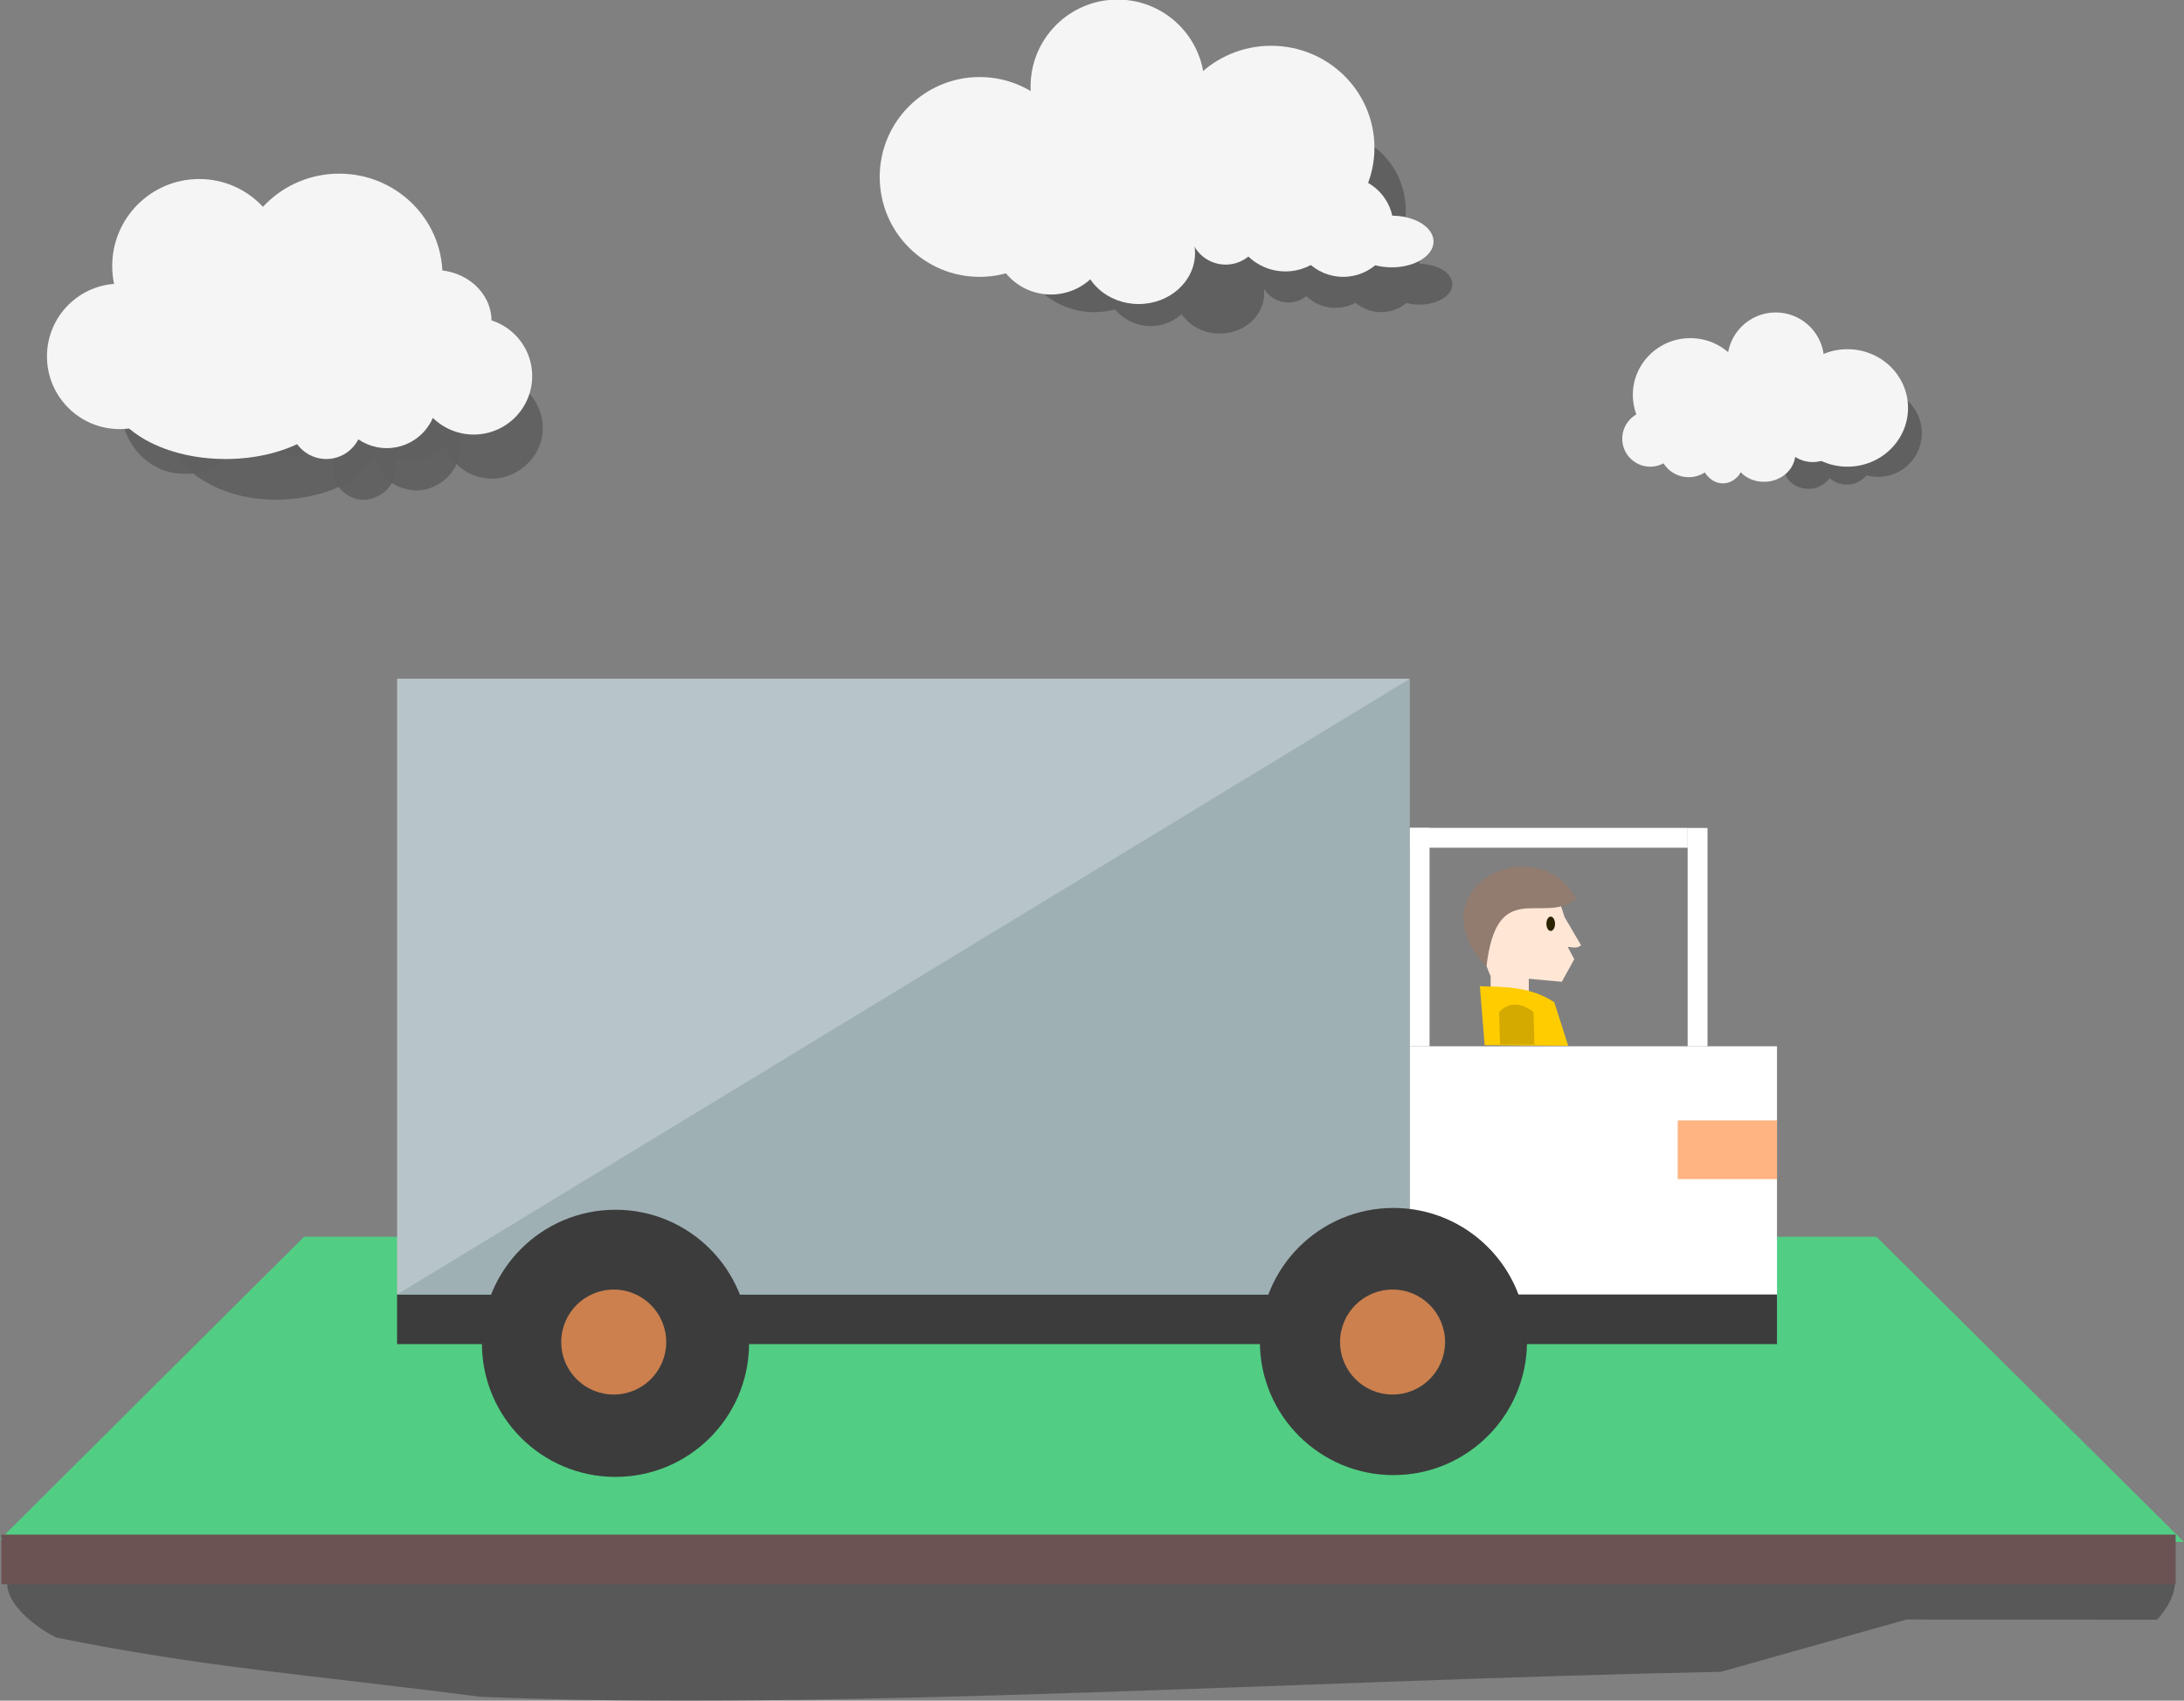 <?xml version="1.0" encoding="UTF-8" standalone="no"?>
<!-- Created with Inkscape (http://www.inkscape.org/) -->

<svg
   xmlns:osb="http://www.openswatchbook.org/uri/2009/osb"
   xmlns:dc="http://purl.org/dc/elements/1.1/"
   xmlns:cc="http://creativecommons.org/ns#"
   xmlns:rdf="http://www.w3.org/1999/02/22-rdf-syntax-ns#"
   xmlns:svg="http://www.w3.org/2000/svg"
   xmlns="http://www.w3.org/2000/svg"
   xmlns:xlink="http://www.w3.org/1999/xlink"
   xmlns:sodipodi="http://sodipodi.sourceforge.net/DTD/sodipodi-0.dtd"
   xmlns:inkscape="http://www.inkscape.org/namespaces/inkscape"
   width="220"
   height="171.303"
   id="svg3817"
   version="1.1"
   inkscape:version="0.48.2 r9819"
   sodipodi:docname="delivery-chap-no-text.svg"
   inkscape:export-filename="/Users/lk/www/thatdeliverychap/src/img/that-delivery-chap.png"
   inkscape:export-xdpi="144.56"
   inkscape:export-ydpi="144.56">
  <rect width="100%" height="100%" fill="#808080" stroke="none"/>
  <defs
     id="defs3819">
    <linearGradient
       id="linearGradient5696"
       osb:paint="solid">
      <stop
         style="stop-color:#000000;stop-opacity:1;"
         offset="0"
         id="stop5698" />
    </linearGradient>
    <linearGradient
       id="linearGradient5690"
       osb:paint="solid">
      <stop
         style="stop-color:#08060b;stop-opacity:1;"
         offset="0"
         id="stop5692" />
    </linearGradient>
    <linearGradient
       id="linearGradient5517"
       osb:paint="solid">
      <stop
         style="stop-color:#0b0608;stop-opacity:1;"
         offset="0"
         id="stop5519" />
    </linearGradient>
    <linearGradient
       id="linearGradient5497"
       osb:paint="solid">
      <stop
         style="stop-color:#01100a;stop-opacity:0.576;"
         offset="0"
         id="stop5499" />
    </linearGradient>
    <inkscape:perspective
       sodipodi:type="inkscape:persp3d"
       inkscape:vp_x="-34.969645 : 253.74196 : 1"
       inkscape:vp_y="0 : 1390.5549 : 0"
       inkscape:vp_z="656.14815 : 168.99889 : 1"
       inkscape:persp3d-origin="-30.107648 : 151.96643 : 1"
       id="perspective4634" />
    <linearGradient
       inkscape:collect="always"
       xlink:href="#linearGradient5696"
       id="linearGradient5700"
       x1="-36.35"
       y1="-51.874"
       x2="246.493"
       y2="-51.874"
       gradientUnits="userSpaceOnUse" />
  </defs>
  <sodipodi:namedview
     id="base"
     pagecolor="#9ac9d7"
     bordercolor="#666666"
     borderopacity="1.0"
     inkscape:pageopacity="0"
     inkscape:pageshadow="2"
     inkscape:zoom="1.9445436"
     inkscape:cx="94.88864"
     inkscape:cy="64.69887"
     inkscape:current-layer="layer1"
     showgrid="true"
     inkscape:document-units="px"
     inkscape:grid-bbox="true"
     inkscape:snap-from-guide="true"
     showguides="true"
     gridtolerance="1"
     inkscape:window-width="1276"
     inkscape:window-height="748"
     inkscape:window-x="36"
     inkscape:window-y="31"
     inkscape:window-maximized="0"
     fit-margin-top="0"
     fit-margin-left="0"
     fit-margin-right="0"
     fit-margin-bottom="0"
     inkscape:guide-bbox="true">
    <inkscape:grid
       type="xygrid"
       id="grid4406"
       empspacing="10"
       visible="true"
       enabled="true"
       snapvisiblegridlinesonly="true" />
  </sodipodi:namedview>
  <g
     id="layer1"
     inkscape:label="Layer 1"
     inkscape:groupmode="layer"
     transform="translate(9.656,123.354)">
    <path
       style="opacity:0.513;fill:#333333;fill-opacity:1;fill-rule:nonzero;stroke-width:1.104;stroke-miterlimit:4;stroke-dasharray:6.624, 1.104;stroke-dashoffset:0"
       d="M -6.013,33.191 C -12.213,35.548 -7.071,40.102 -3.982,41.592 11.065,44.632 21.25,45.295 38.688,47.553 73.218,49.05 122.029,45.879 163.699,45.041 l 18.689,-5.265 25.255,0.018 c 1.739,-1.981 2.941,-4.622 0,-6.604 z"
       id="path4280"
       inkscape:connector-curvature="0"
       sodipodi:nodetypes="cccccccc" />
    <path
       style="fill:#51ce84;fill-opacity:1;fill-rule:nonzero;stroke-width:1.104;stroke-miterlimit:4;stroke-dasharray:6.624, 1.104;stroke-dashoffset:0"
       d="m -9.656,31.706 30.626,-30.486 158.392,0 30.982,30.743 z"
       id="path4278"
       inkscape:connector-curvature="0" />
    <g
       id="g5710"
       style="fill:#ffffff;fill-opacity:1"
       transform="translate(-17.7,-1.626)">
      <rect
         y="-16.339"
         x="150.045"
         height="25.465"
         width="37"
         id="rect3846"
         style="fill:#ffffff;fill-opacity:1;fill-rule:nonzero;stroke:none" />
      <rect
         y="-38.339"
         x="150.045"
         height="22"
         width="2"
         id="rect4588"
         style="fill:#ffffff;fill-opacity:1;fill-rule:nonzero;stroke:none" />
      <rect
         y="-38.339"
         x="150.045"
         height="2"
         width="28"
         id="rect4590"
         style="fill:#ffffff;fill-opacity:1;fill-rule:nonzero;stroke:none" />
      <rect
         y="-38.33"
         x="178.045"
         height="21.991"
         width="2"
         id="rect4592"
         style="fill:#ffffff;fill-opacity:1;fill-rule:nonzero;stroke:none" />
    </g>
    <rect
       style="fill:#b7c4c8;fill-opacity:1;fill-rule:nonzero;stroke:none"
       id="rect3844"
       width="101.971"
       height="62.025"
       x="30.344"
       y="-54.991" />
    <rect
       style="fill:#3c3c3c;fill-opacity:1;stroke:none"
       id="rect4387"
       width="139"
       height="5"
       x="30.344"
       y="7.035" />
    <path
       style="fill:#9eb0b4;fill-opacity:1;fill-rule:nonzero;stroke:none"
       d="m 30.344,7.035 102,-62 0,62 z"
       id="path4650"
       inkscape:connector-curvature="0" />
    <path
       sodipodi:type="arc"
       style="fill:#3c3c3c;fill-opacity:1;fill-rule:nonzero;stroke:none"
       id="path3851"
       sodipodi:cx="58.545456"
       sodipodi:cy="155.27272"
       sodipodi:rx="13.454545"
       sodipodi:ry="13.454545"
       d="m 72,155.273 c 0,7.431 -6.024,13.455 -13.455,13.455 -7.431,0 -13.455,-6.024 -13.455,-13.455 0,-7.431 6.024,-13.455 13.455,-13.455 7.393,0 13.401,5.965 13.454,13.358"
       transform="matrix(1,0,0,-1,-6.201,167.228)"
       sodipodi:start="0"
       sodipodi:end="6.2760357"
       sodipodi:open="true" />
    <path
       sodipodi:open="true"
       sodipodi:end="6.2760357"
       sodipodi:start="0"
       transform="matrix(1,0,0,-1,72.163,167.046)"
       d="m 72,155.273 c 0,7.431 -6.024,13.455 -13.455,13.455 -7.431,0 -13.455,-6.024 -13.455,-13.455 0,-7.431 6.024,-13.455 13.455,-13.455 7.393,0 13.401,5.965 13.454,13.358"
       sodipodi:ry="13.454545"
       sodipodi:rx="13.454545"
       sodipodi:cy="155.27272"
       sodipodi:cx="58.545456"
       id="path3875"
       style="fill:#3c3c3c;fill-opacity:1;fill-rule:nonzero;stroke:none"
       sodipodi:type="arc" />
    <path
       sodipodi:open="true"
       sodipodi:end="6.2760357"
       sodipodi:start="0"
       transform="matrix(0.393,0,0,-0.393,29.159,72.848)"
       d="m 72,155.273 c 0,7.431 -6.024,13.455 -13.455,13.455 -7.431,0 -13.455,-6.024 -13.455,-13.455 0,-7.431 6.024,-13.455 13.455,-13.455 7.393,0 13.401,5.965 13.454,13.358"
       sodipodi:ry="13.454545"
       sodipodi:rx="13.454545"
       sodipodi:cy="155.27272"
       sodipodi:cx="58.545456"
       id="path4400"
       style="fill:#ff9955;fill-opacity:0.733;fill-rule:nonzero;stroke:none"
       sodipodi:type="arc" />
    <path
       sodipodi:type="arc"
       style="fill:#ff9955;fill-opacity:0.733;fill-rule:nonzero;stroke:none"
       id="path4402"
       sodipodi:cx="58.545456"
       sodipodi:cy="155.27272"
       sodipodi:rx="13.454545"
       sodipodi:ry="13.454545"
       d="m 72,155.273 c 0,7.431 -6.024,13.455 -13.455,13.455 -7.431,0 -13.455,-6.024 -13.455,-13.455 0,-7.431 6.024,-13.455 13.455,-13.455 7.393,0 13.401,5.965 13.454,13.358"
       transform="matrix(0.393,0,0,-0.393,107.613,72.848)"
       sodipodi:start="0"
       sodipodi:end="6.2760357"
       sodipodi:open="true" />
    <rect
       style="fill:#ff9955;fill-opacity:0.733;fill-rule:nonzero;stroke:none"
       id="rect4404"
       width="10"
       height="5.914"
       x="159.344"
       y="-10.5" />
    <g
       id="g4724"
       transform="translate(-26.449,22.77)">
      <rect
         y="-48"
         x="166.949"
         height="2.265"
         width="3.844"
         id="rect4666"
         style="fill:#ffe6d5;fill-opacity:1;fill-rule:nonzero;stroke:none" />
      <path
         sodipodi:nodetypes="ccccc"
         inkscape:connector-curvature="0"
         id="path4678"
         d="m 165.865,-46.784 c 2.535,0.073 5.08,0.02 7.498,1.618 l 1.398,4.381 -8.418,-0.066 z"
         style="fill:#ffcc00;fill-opacity:1;fill-rule:nonzero;stroke:none" />
      <path
         sodipodi:nodetypes="ccccc"
         inkscape:connector-curvature="0"
         id="path4680"
         d="m 167.895,-40.909 -0.099,-3.281 c 0.977,-0.957 2.118,-1.034 3.469,0 l 0.099,3.281 z"
         style="fill:#d5aa00;fill-opacity:1;fill-rule:nonzero;stroke:none" />
      <path
         sodipodi:nodetypes="ccccccccc"
         inkscape:connector-curvature="0"
         id="path4664"
         d="m 164.341,-54.286 c 1.032,-4.276 5.575,-2.033 9.057,-2.563 l 0.995,3.097 1.668,2.845 c -0.468,0.381 -0.936,0.165 -1.348,0.161 l 0.659,1.243 -1.253,2.269 -7.215,-0.645 z"
         style="fill:#ffe6d5;fill-opacity:1;fill-rule:nonzero;stroke:none" />
      <path
         sodipodi:nodetypes="ccc"
         inkscape:connector-curvature="0"
         id="path4668"
         d="m 175.571,-55.563 c -3.356,2.649 -8.009,-2.296 -9.042,6.807 -7.481,-7.995 5.131,-14.112 9.042,-6.807 z"
         style="fill:#917c6f;fill-opacity:1;fill-rule:nonzero;stroke:none" />
      <path
         sodipodi:open="true"
         sodipodi:end="6.2760357"
         sodipodi:start="0"
         transform="translate(-0.193,-136.546)"
         d="m 173.627,83.472 c 0,0.399 -0.194,0.723 -0.434,0.723 -0.24,0 -0.434,-0.324 -0.434,-0.723 0,-0.399 0.194,-0.723 0.434,-0.723 0.238,0 0.432,0.321 0.434,0.718"
         sodipodi:ry="0.72317737"
         sodipodi:rx="0.43390644"
         sodipodi:cy="83.472015"
         sodipodi:cx="173.19295"
         id="path4682"
         style="fill:#2b2200;fill-opacity:1;fill-rule:nonzero;stroke:none"
         sodipodi:type="arc" />
      <path
         inkscape:connector-curvature="0"
         id="path4688"
         d="m 173.305,-49.362 1.695,0.836 0,0"
         style="fill:#2b2200;fill-opacity:1;fill-rule:nonzero;stroke:none" />
    </g>
    <g
       id="g4142"
       transform="translate(-48.055,11.08)">
      <g
         style="opacity:0.25;fill:#000000"
         transform="matrix(0.653,0,0,0.653,46.533,-33.37)"
         id="g3266">
        <path
           inkscape:connector-curvature="0"
           id="path3268"
           d="m 38.344,-103.51 c 0.184,6.438 -5.815,12.136 -12.235,11.621 -6.436,-0.149 -11.817,-6.427 -10.977,-12.811 0.479,-6.415 7.009,-11.467 13.34,-10.314 5.517,0.747 9.936,5.849 9.873,11.42"
           style="fill:#000000;fill-opacity:0.941;fill-rule:nonzero;stroke-width:1.104;stroke-miterlimit:4;stroke-dasharray:6.624, 1.104;stroke-dashoffset:0" />
        <path
           inkscape:connector-curvature="0"
           id="path3270"
           d="m 59.253,-102.238 c 0.157,6.78 -5.557,13.024 -12.405,13.566 -6.831,0.848 -13.71,-4.139 -14.95,-10.818 -1.505,-6.517 2.653,-13.654 9.106,-15.668 6.353,-2.267 14.022,0.898 16.857,6.946 0.904,1.823 1.381,3.848 1.393,5.876"
           style="fill:#000000;fill-opacity:0.941;fill-rule:nonzero;stroke-width:1.104;stroke-miterlimit:4;stroke-dasharray:6.624, 1.104;stroke-dashoffset:0" />
        <path
           inkscape:connector-curvature="0"
           id="path3272"
           d="m 65.799,-96.147 c 0.172,4.293 -4.873,7.825 -9.431,6.604 -4.617,-0.923 -7.15,-6.17 -4.749,-9.853 2.099,-3.808 8.307,-4.774 11.689,-1.812 1.559,1.259 2.489,3.123 2.491,5.014"
           style="fill:#000000;fill-opacity:0.941;fill-rule:nonzero;stroke-width:1.104;stroke-miterlimit:4;stroke-dasharray:6.624, 1.104;stroke-dashoffset:0" />
        <path
           inkscape:connector-curvature="0"
           id="path3274"
           d="m 71.253,-88.783 c 0.164,4.772 -4.751,8.779 -9.394,7.659 -4.688,-0.804 -7.625,-6.383 -5.628,-10.703 1.701,-4.422 7.71,-6.222 11.557,-3.452 2.124,1.407 3.468,3.888 3.465,6.439"
           style="fill:#000000;fill-opacity:0.941;fill-rule:nonzero;stroke-width:1.104;stroke-miterlimit:4;stroke-dasharray:6.624, 1.104;stroke-dashoffset:0" />
        <path
           inkscape:connector-curvature="0"
           id="path3276"
           d="m 58.526,-85.874 c 0.154,4.236 -4.344,7.72 -8.409,6.515 -4.116,-0.91 -6.375,-6.087 -4.234,-9.722 1.92,-3.874 7.702,-4.727 10.655,-1.567 1.252,1.233 1.984,2.968 1.987,4.726"
           style="fill:#000000;fill-opacity:0.941;fill-rule:nonzero;stroke-width:1.104;stroke-miterlimit:4;stroke-dasharray:6.624, 1.104;stroke-dashoffset:0" />
        <path
           inkscape:connector-curvature="0"
           id="path3278"
           d="m 48.526,-82.51 c 0.182,3.708 -4.539,6.219 -7.512,3.995 -3.146,-1.91 -2.635,-7.165 0.818,-8.435 3.046,-1.383 6.76,1.057 6.694,4.405"
           style="fill:#000000;fill-opacity:0.941;fill-rule:nonzero;stroke-width:1.104;stroke-miterlimit:4;stroke-dasharray:6.624, 1.104;stroke-dashoffset:0" />
        <path
           inkscape:connector-curvature="0"
           id="path3280"
           d="m 46.117,-87.51 c -0.14,4.639 -4.654,7.496 -8.654,8.744 -6.414,1.907 -13.909,1.427 -19.491,-2.499 -3.065,-1.999 -4.823,-6.348 -2.664,-9.621 3.123,-4.713 9.156,-6.299 14.512,-6.439 5.45,-0.029 11.55,1.407 15.015,5.946 0.777,1.109 1.271,2.436 1.281,3.799"
           style="fill:#000000;fill-opacity:0.941;fill-rule:nonzero;stroke-width:1.104;stroke-miterlimit:4;stroke-dasharray:6.624, 1.104;stroke-dashoffset:0" />
        <path
           inkscape:connector-curvature="0"
           id="path3282"
           d="m 40.163,-91.601 c 0.164,4.522 -4.638,8.242 -8.977,6.956 -4.394,-0.972 -6.805,-6.499 -4.52,-10.379 1.998,-4.011 7.907,-5.028 11.126,-1.909 1.484,1.326 2.369,3.289 2.371,5.281"
           style="fill:#000000;fill-opacity:0.941;fill-rule:nonzero;stroke-width:1.104;stroke-miterlimit:4;stroke-dasharray:6.624, 1.104;stroke-dashoffset:0" />
        <path
           inkscape:connector-curvature="0"
           id="path3284"
           d="m 56.614,-87.328 c -0.478,3.172 -4.634,3.793 -7.252,3.299 -2.47,-0.061 -5.456,-3.129 -2.973,-5.231 2.729,-2.172 7.418,-2.146 9.774,0.57 0.273,0.39 0.447,0.857 0.451,1.337"
           style="fill:#000000;fill-opacity:0.941;fill-rule:nonzero;stroke-width:1.104;stroke-miterlimit:4;stroke-dasharray:6.624, 1.104;stroke-dashoffset:0" />
        <path
           inkscape:connector-curvature="0"
           id="path3286"
           d="m 25.799,-91.419 c 0.17,5.566 -5.201,10.414 -10.722,9.677 -5.547,-0.403 -9.818,-6.224 -8.535,-11.637 0.96,-5.468 7.154,-9.132 12.409,-7.334 3.972,1.179 6.878,5.076 6.848,9.224"
           style="fill:#000000;fill-opacity:0.941;fill-rule:nonzero;stroke-width:1.104;stroke-miterlimit:4;stroke-dasharray:6.624, 1.104;stroke-dashoffset:0" />
      </g>
      <g
         transform="matrix(0.753,0,0,0.753,38.353,-29.697)"
         style="fill:#f5f5f5;fill-opacity:1"
         id="g3254">
        <path
           inkscape:connector-curvature="0"
           id="path3234"
           d="m 34,22.273 c 0,6.427 -5.21,11.636 -11.636,11.636 -6.427,0 -11.636,-5.21 -11.636,-11.636 0,-6.427 5.21,-11.636 11.636,-11.636 6.394,0 11.59,5.159 11.636,11.553"
           style="fill:#f5f5f5;fill-opacity:1;fill-rule:nonzero;stroke-width:1.104;stroke-miterlimit:4;stroke-dasharray:6.624, 1.104;stroke-dashoffset:0"
           transform="translate(4.344,-125.783)" />
        <path
           inkscape:connector-curvature="0"
           id="path3236"
           d="m 52.364,27.546 c 0,6.125 -4.966,11.091 -11.091,11.091 -6.125,0 -11.091,-4.966 -11.091,-11.091 0,-6.125 4.966,-11.091 11.091,-11.091 6.094,0 11.047,4.917 11.091,11.012"
           style="fill:#f5f5f5;fill-opacity:1;fill-rule:nonzero;stroke-width:1.104;stroke-miterlimit:4;stroke-dasharray:6.624, 1.104;stroke-dashoffset:0"
           transform="matrix(1.246,0,0,1.23,-5.986,-136.105)" />
        <path
           inkscape:connector-curvature="0"
           id="path3238"
           d="m 68.727,32.546 c 0,5.774 -4.681,10.455 -10.455,10.455 -5.774,0 -10.455,-4.681 -10.455,-10.455 0,-5.774 4.681,-10.455 10.455,-10.455 5.745,0 10.413,4.635 10.454,10.38"
           style="fill:#f5f5f5;fill-opacity:1;fill-rule:nonzero;stroke-width:1.104;stroke-miterlimit:4;stroke-dasharray:6.624, 1.104;stroke-dashoffset:0"
           transform="matrix(0.722,0,0,0.652,16.196,-117.372)" />
        <path
           inkscape:connector-curvature="0"
           id="path3240"
           d="m 71.455,44.455 c 0,4.318 -3.5,7.818 -7.818,7.818 -4.318,0 -7.818,-3.5 -7.818,-7.818 0,-4.318 3.5,-7.818 7.818,-7.818 4.296,0 7.787,3.466 7.818,7.762"
           style="fill:#f5f5f5;fill-opacity:1;fill-rule:nonzero;stroke-width:1.104;stroke-miterlimit:4;stroke-dasharray:6.624, 1.104;stroke-dashoffset:0"
           transform="translate(-0.201,-133.238)" />
        <path
           inkscape:connector-curvature="0"
           id="path3242"
           d="m 60.364,47.364 c 0,3.715 -3.012,6.727 -6.727,6.727 -3.715,0 -6.727,-3.012 -6.727,-6.727 0,-3.715 3.012,-6.727 6.727,-6.727 3.697,0 6.701,2.983 6.727,6.679"
           style="fill:#f5f5f5;fill-opacity:1;fill-rule:nonzero;stroke-width:1.104;stroke-miterlimit:4;stroke-dasharray:6.624, 1.104;stroke-dashoffset:0"
           transform="translate(-1.837,-133.238)" />
        <path
           inkscape:connector-curvature="0"
           id="path3244"
           d="m 44.182,43.273 c 0,2.661 -2.157,4.818 -4.818,4.818 -2.661,0 -4.818,-2.157 -4.818,-4.818 0,-2.661 2.157,-4.818 4.818,-4.818 2.648,0 4.799,2.136 4.818,4.784"
           style="fill:#f5f5f5;fill-opacity:1;fill-rule:nonzero;stroke-width:1.104;stroke-miterlimit:4;stroke-dasharray:6.624, 1.104;stroke-dashoffset:0"
           transform="translate(4.344,-125.783)" />
        <path
           inkscape:connector-curvature="0"
           id="path3246"
           d="m 47.227,42.637 c 0,5.422 -7.112,9.818 -15.886,9.818 -8.774,0 -15.886,-4.396 -15.886,-9.818 0,-5.422 7.112,-9.818 15.886,-9.818 8.729,0 15.823,4.353 15.886,9.748"
           style="fill:#f5f5f5;fill-opacity:1;fill-rule:nonzero;stroke-width:1.104;stroke-miterlimit:4;stroke-dasharray:6.624, 1.104;stroke-dashoffset:0"
           transform="translate(-1.11,-130.147)" />
        <path
           inkscape:connector-curvature="0"
           id="path3248"
           d="m 35.818,34.182 c 0,3.966 -3.215,7.182 -7.182,7.182 -3.966,0 -7.182,-3.215 -7.182,-7.182 0,-3.966 3.215,-7.182 7.182,-7.182 3.946,0 7.153,3.184 7.182,7.13"
           style="fill:#f5f5f5;fill-opacity:1;fill-rule:nonzero;stroke-width:1.104;stroke-miterlimit:4;stroke-dasharray:6.624, 1.104;stroke-dashoffset:0"
           transform="translate(4.344,-125.783)" />
        <path
           inkscape:connector-curvature="0"
           id="path3250"
           d="m 52.27,38.455 c 0,1.908 -2.503,3.455 -5.59,3.455 -3.087,0 -5.59,-1.547 -5.59,-3.455 0,-1.908 2.503,-3.455 5.59,-3.455 3.071,0 5.567,1.532 5.589,3.43"
           style="fill:#f5f5f5;fill-opacity:1;fill-rule:nonzero;stroke-width:1.104;stroke-miterlimit:4;stroke-dasharray:6.624, 1.104;stroke-dashoffset:0"
           transform="translate(4.344,-125.783)" />
        <path
           inkscape:connector-curvature="0"
           id="path3252"
           d="m 30,40.182 c 0,5.372 -4.355,9.727 -9.727,9.727 -5.372,0 -9.727,-4.355 -9.727,-9.727 0,-5.372 4.355,-9.727 9.727,-9.727 5.345,0 9.689,4.313 9.727,9.658"
           style="fill:#f5f5f5;fill-opacity:1;fill-rule:nonzero;stroke-width:1.104;stroke-miterlimit:4;stroke-dasharray:6.624, 1.104;stroke-dashoffset:0"
           transform="translate(-4.201,-131.601)" />
      </g>
    </g>
    <g
       id="g4166"
       transform="translate(-12.91,-3.299)">
      <g
         style="opacity:0.25;fill:#000000"
         transform="matrix(0.594,0,0,0.594,62.249,-39.333)"
         id="g4120">
        <path
           inkscape:connector-curvature="0"
           id="path4122"
           d="m 116.344,-108.419 c 0,6.427 -5.21,11.636 -11.636,11.636 -6.427,0 -11.636,-5.21 -11.636,-11.636 0,-6.427 5.21,-11.636 11.636,-11.636 6.394,0 11.59,5.159 11.636,11.553"
           style="fill:#000000;fill-opacity:1;fill-rule:nonzero;stroke-width:1.104;stroke-miterlimit:4;stroke-dasharray:6.624, 1.104;stroke-dashoffset:0" />
        <path
           inkscape:connector-curvature="0"
           id="path4124"
           d="m 139.072,-100.238 c 0,7.531 -6.187,13.636 -13.818,13.636 -7.632,0 -13.818,-6.105 -13.818,-13.636 0,-7.531 6.187,-13.636 13.818,-13.636 7.593,0 13.764,6.046 13.818,13.539"
           style="fill:#000000;fill-opacity:1;fill-rule:nonzero;stroke-width:1.104;stroke-miterlimit:4;stroke-dasharray:6.624, 1.104;stroke-dashoffset:0" />
        <path
           inkscape:connector-curvature="0"
           id="path4126"
           d="m 115.072,-86.147 c 0,3.766 -3.378,6.818 -7.545,6.818 -4.167,0 -7.545,-3.053 -7.545,-6.818 0,-3.766 3.378,-6.818 7.545,-6.818 4.146,0 7.516,3.023 7.545,6.769"
           style="fill:#000000;fill-opacity:1;fill-rule:nonzero;stroke-width:1.104;stroke-miterlimit:4;stroke-dasharray:6.624, 1.104;stroke-dashoffset:0" />
        <path
           inkscape:connector-curvature="0"
           id="path4128"
           d="m 103.617,-88.419 c 0,4.318 -3.5,7.818 -7.818,7.818 -4.318,0 -7.818,-3.5 -7.818,-7.818 0,-4.318 3.5,-7.818 7.818,-7.818 4.296,0 7.787,3.466 7.818,7.762"
           style="fill:#000000;fill-opacity:1;fill-rule:nonzero;stroke-width:1.104;stroke-miterlimit:4;stroke-dasharray:6.624, 1.104;stroke-dashoffset:0" />
        <path
           inkscape:connector-curvature="0"
           id="path4130"
           d="m 141.617,-89.692 c 0,3.715 -3.012,6.727 -6.727,6.727 -3.715,0 -6.727,-3.012 -6.727,-6.727 0,-3.715 3.012,-6.727 6.727,-6.727 3.697,0 6.701,2.983 6.727,6.679"
           style="fill:#000000;fill-opacity:1;fill-rule:nonzero;stroke-width:1.104;stroke-miterlimit:4;stroke-dasharray:6.624, 1.104;stroke-dashoffset:0" />
        <path
           inkscape:connector-curvature="0"
           id="path4132"
           d="m 123.981,-89.419 c 0,2.661 -2.157,4.818 -4.818,4.818 -2.661,0 -4.818,-2.157 -4.818,-4.818 0,-2.661 2.157,-4.818 4.818,-4.818 2.648,0 4.799,2.136 4.818,4.784"
           style="fill:#000000;fill-opacity:1;fill-rule:nonzero;stroke-width:1.104;stroke-miterlimit:4;stroke-dasharray:6.624, 1.104;stroke-dashoffset:0" />
        <path
           inkscape:connector-curvature="0"
           id="path4134"
           d="m 121.026,-96.419 c 0,5.422 -7.112,9.818 -15.886,9.818 -8.774,0 -15.886,-4.396 -15.886,-9.818 0,-5.422 7.112,-9.818 15.886,-9.818 8.729,0 15.823,4.353 15.886,9.748"
           style="fill:#000000;fill-opacity:1;fill-rule:nonzero;stroke-width:1.104;stroke-miterlimit:4;stroke-dasharray:6.624, 1.104;stroke-dashoffset:0" />
        <path
           inkscape:connector-curvature="0"
           id="path4136"
           d="m 134.344,-90.874 c 0,3.966 -3.215,7.182 -7.182,7.182 -3.966,0 -7.182,-3.215 -7.182,-7.182 0,-3.966 3.215,-7.182 7.182,-7.182 3.946,0 7.153,3.184 7.182,7.13"
           style="fill:#000000;fill-opacity:1;fill-rule:nonzero;stroke-width:1.104;stroke-miterlimit:4;stroke-dasharray:6.624, 1.104;stroke-dashoffset:0" />
        <path
           inkscape:connector-curvature="0"
           id="path4138"
           d="m 146.978,-87.692 c 0,1.908 -2.503,3.455 -5.59,3.455 -3.087,0 -5.59,-1.547 -5.59,-3.455 0,-1.908 2.503,-3.455 5.59,-3.455 3.071,0 5.567,1.532 5.589,3.43"
           style="fill:#000000;fill-opacity:1;fill-rule:nonzero;stroke-width:1.104;stroke-miterlimit:4;stroke-dasharray:6.624, 1.104;stroke-dashoffset:0" />
        <path
           inkscape:connector-curvature="0"
           id="path4140"
           d="m 99.617,-96.328 c 0,7.381 -5.983,13.364 -13.364,13.364 -7.381,0 -13.364,-5.983 -13.364,-13.364 0,-7.381 5.983,-13.364 13.364,-13.364 7.343,0 13.311,5.925 13.363,13.268"
           style="fill:#000000;fill-opacity:1;fill-rule:nonzero;stroke-width:1.104;stroke-miterlimit:4;stroke-dasharray:6.624, 1.104;stroke-dashoffset:0" />
      </g>
      <g
         transform="matrix(0.753,0,0,0.753,36.984,-29.697)"
         id="g4108">
        <path
           style="fill:#f5f5f5;fill-opacity:1;fill-rule:nonzero;stroke-width:1.104;stroke-miterlimit:4;stroke-dasharray:6.624, 1.104;stroke-dashoffset:0"
           d="m 116.344,-108.419 c 0,6.427 -5.21,11.636 -11.636,11.636 -6.427,0 -11.636,-5.21 -11.636,-11.636 0,-6.427 5.21,-11.636 11.636,-11.636 6.394,0 11.59,5.159 11.636,11.553"
           id="path4078"
           inkscape:connector-curvature="0" />
        <path
           style="fill:#f5f5f5;fill-opacity:1;fill-rule:nonzero;stroke-width:1.104;stroke-miterlimit:4;stroke-dasharray:6.624, 1.104;stroke-dashoffset:0"
           d="m 139.072,-100.238 c 0,7.531 -6.187,13.636 -13.818,13.636 -7.632,0 -13.818,-6.105 -13.818,-13.636 0,-7.531 6.187,-13.636 13.818,-13.636 7.593,0 13.764,6.046 13.818,13.539"
           id="path4080"
           inkscape:connector-curvature="0" />
        <path
           style="fill:#f5f5f5;fill-opacity:1;fill-rule:nonzero;stroke-width:1.104;stroke-miterlimit:4;stroke-dasharray:6.624, 1.104;stroke-dashoffset:0"
           d="m 115.072,-86.147 c 0,3.766 -3.378,6.818 -7.545,6.818 -4.167,0 -7.545,-3.053 -7.545,-6.818 0,-3.766 3.378,-6.818 7.545,-6.818 4.146,0 7.516,3.023 7.545,6.769"
           id="path4082"
           inkscape:connector-curvature="0" />
        <path
           style="fill:#f5f5f5;fill-opacity:1;fill-rule:nonzero;stroke-width:1.104;stroke-miterlimit:4;stroke-dasharray:6.624, 1.104;stroke-dashoffset:0"
           d="m 103.617,-88.419 c 0,4.318 -3.5,7.818 -7.818,7.818 -4.318,0 -7.818,-3.5 -7.818,-7.818 0,-4.318 3.5,-7.818 7.818,-7.818 4.296,0 7.787,3.466 7.818,7.762"
           id="path4084"
           inkscape:connector-curvature="0" />
        <path
           style="fill:#f5f5f5;fill-opacity:1;fill-rule:nonzero;stroke-width:1.104;stroke-miterlimit:4;stroke-dasharray:6.624, 1.104;stroke-dashoffset:0"
           d="m 141.617,-89.692 c 0,3.715 -3.012,6.727 -6.727,6.727 -3.715,0 -6.727,-3.012 -6.727,-6.727 0,-3.715 3.012,-6.727 6.727,-6.727 3.697,0 6.701,2.983 6.727,6.679"
           id="path4086"
           inkscape:connector-curvature="0" />
        <path
           style="fill:#f5f5f5;fill-opacity:1;fill-rule:nonzero;stroke-width:1.104;stroke-miterlimit:4;stroke-dasharray:6.624, 1.104;stroke-dashoffset:0"
           d="m 123.981,-89.419 c 0,2.661 -2.157,4.818 -4.818,4.818 -2.661,0 -4.818,-2.157 -4.818,-4.818 0,-2.661 2.157,-4.818 4.818,-4.818 2.648,0 4.799,2.136 4.818,4.784"
           id="path4088"
           inkscape:connector-curvature="0" />
        <path
           style="fill:#f5f5f5;fill-opacity:1;fill-rule:nonzero;stroke-width:1.104;stroke-miterlimit:4;stroke-dasharray:6.624, 1.104;stroke-dashoffset:0"
           d="m 121.026,-96.419 c 0,5.422 -7.112,9.818 -15.886,9.818 -8.774,0 -15.886,-4.396 -15.886,-9.818 0,-5.422 7.112,-9.818 15.886,-9.818 8.729,0 15.823,4.353 15.886,9.748"
           id="path4090"
           inkscape:connector-curvature="0" />
        <path
           style="fill:#f5f5f5;fill-opacity:1;fill-rule:nonzero;stroke-width:1.104;stroke-miterlimit:4;stroke-dasharray:6.624, 1.104;stroke-dashoffset:0"
           d="m 134.344,-90.874 c 0,3.966 -3.215,7.182 -7.182,7.182 -3.966,0 -7.182,-3.215 -7.182,-7.182 0,-3.966 3.215,-7.182 7.182,-7.182 3.946,0 7.153,3.184 7.182,7.13"
           id="path4092"
           inkscape:connector-curvature="0" />
        <path
           style="fill:#f5f5f5;fill-opacity:1;fill-rule:nonzero;stroke-width:1.104;stroke-miterlimit:4;stroke-dasharray:6.624, 1.104;stroke-dashoffset:0"
           d="m 146.978,-87.692 c 0,1.908 -2.503,3.455 -5.59,3.455 -3.087,0 -5.59,-1.547 -5.59,-3.455 0,-1.908 2.503,-3.455 5.59,-3.455 3.071,0 5.567,1.532 5.589,3.43"
           id="path4094"
           inkscape:connector-curvature="0" />
        <path
           style="fill:#f5f5f5;fill-opacity:1;fill-rule:nonzero;stroke-width:1.104;stroke-miterlimit:4;stroke-dasharray:6.624, 1.104;stroke-dashoffset:0"
           d="m 99.617,-96.328 c 0,7.381 -5.983,13.364 -13.364,13.364 -7.381,0 -13.364,-5.983 -13.364,-13.364 0,-7.381 5.983,-13.364 13.364,-13.364 7.343,0 13.311,5.925 13.363,13.268"
           id="path4096"
           inkscape:connector-curvature="0" />
      </g>
    </g>
    <g
       style="opacity:0.25;fill:#000000"
       transform="matrix(-0.33,0,0,0.33,207.989,-47.938)"
       id="g4192">
      <path
         inkscape:connector-curvature="0"
         id="path4194"
         d="m 116.344,-108.419 c 0,6.427 -5.21,11.636 -11.636,11.636 -6.427,0 -11.636,-5.21 -11.636,-11.636 0,-6.427 5.21,-11.636 11.636,-11.636 6.394,0 11.59,5.159 11.636,11.553"
         style="fill:#000000;fill-opacity:1;fill-rule:nonzero;stroke-width:1.104;stroke-miterlimit:4;stroke-dasharray:6.624, 1.104;stroke-dashoffset:0" />
      <path
         inkscape:connector-curvature="0"
         id="path4196"
         d="m 139.072,-100.238 c 0,7.531 -6.187,13.636 -13.818,13.636 -7.632,0 -13.818,-6.105 -13.818,-13.636 0,-7.531 6.187,-13.636 13.818,-13.636 7.593,0 13.764,6.046 13.818,13.539"
         style="fill:#000000;fill-opacity:1;fill-rule:nonzero;stroke-width:1.104;stroke-miterlimit:4;stroke-dasharray:6.624, 1.104;stroke-dashoffset:0" />
      <path
         inkscape:connector-curvature="0"
         id="path4198"
         d="m 115.072,-86.147 c 0,3.766 -3.378,6.818 -7.545,6.818 -4.167,0 -7.545,-3.053 -7.545,-6.818 0,-3.766 3.378,-6.818 7.545,-6.818 4.146,0 7.516,3.023 7.545,6.769"
         style="fill:#000000;fill-opacity:1;fill-rule:nonzero;stroke-width:1.104;stroke-miterlimit:4;stroke-dasharray:6.624, 1.104;stroke-dashoffset:0" />
      <path
         inkscape:connector-curvature="0"
         id="path4200"
         d="m 103.617,-88.419 c 0,4.318 -3.5,7.818 -7.818,7.818 -4.318,0 -7.818,-3.5 -7.818,-7.818 0,-4.318 3.5,-7.818 7.818,-7.818 4.296,0 7.787,3.466 7.818,7.762"
         style="fill:#000000;fill-opacity:1;fill-rule:nonzero;stroke-width:1.104;stroke-miterlimit:4;stroke-dasharray:6.624, 1.104;stroke-dashoffset:0" />
      <path
         inkscape:connector-curvature="0"
         id="path4202"
         d="m 141.617,-89.692 c 0,3.715 -3.012,6.727 -6.727,6.727 -3.715,0 -6.727,-3.012 -6.727,-6.727 0,-3.715 3.012,-6.727 6.727,-6.727 3.697,0 6.701,2.983 6.727,6.679"
         style="fill:#000000;fill-opacity:1;fill-rule:nonzero;stroke-width:1.104;stroke-miterlimit:4;stroke-dasharray:6.624, 1.104;stroke-dashoffset:0" />
      <path
         inkscape:connector-curvature="0"
         id="path4204"
         d="m 123.981,-89.419 c 0,2.661 -2.157,4.818 -4.818,4.818 -2.661,0 -4.818,-2.157 -4.818,-4.818 0,-2.661 2.157,-4.818 4.818,-4.818 2.648,0 4.799,2.136 4.818,4.784"
         style="fill:#000000;fill-opacity:1;fill-rule:nonzero;stroke-width:1.104;stroke-miterlimit:4;stroke-dasharray:6.624, 1.104;stroke-dashoffset:0" />
      <path
         inkscape:connector-curvature="0"
         id="path4206"
         d="m 121.026,-96.419 c 0,5.422 -7.112,9.818 -15.886,9.818 -8.774,0 -15.886,-4.396 -15.886,-9.818 0,-5.422 7.112,-9.818 15.886,-9.818 8.729,0 15.823,4.353 15.886,9.748"
         style="fill:#000000;fill-opacity:1;fill-rule:nonzero;stroke-width:1.104;stroke-miterlimit:4;stroke-dasharray:6.624, 1.104;stroke-dashoffset:0" />
      <path
         inkscape:connector-curvature="0"
         id="path4208"
         d="m 134.344,-90.874 c 0,3.966 -3.215,7.182 -7.182,7.182 -3.966,0 -7.182,-3.215 -7.182,-7.182 0,-3.966 3.215,-7.182 7.182,-7.182 3.946,0 7.153,3.184 7.182,7.13"
         style="fill:#000000;fill-opacity:1;fill-rule:nonzero;stroke-width:1.104;stroke-miterlimit:4;stroke-dasharray:6.624, 1.104;stroke-dashoffset:0" />
      <path
         inkscape:connector-curvature="0"
         id="path4210"
         d="m 146.978,-87.692 c 0,1.908 -2.503,3.455 -5.59,3.455 -3.087,0 -5.59,-1.547 -5.59,-3.455 0,-1.908 2.503,-3.455 5.59,-3.455 3.071,0 5.567,1.532 5.589,3.43"
         style="fill:#000000;fill-opacity:1;fill-rule:nonzero;stroke-width:1.104;stroke-miterlimit:4;stroke-dasharray:6.624, 1.104;stroke-dashoffset:0" />
      <path
         inkscape:connector-curvature="0"
         id="path4212"
         d="m 99.617,-96.328 c 0,7.381 -5.983,13.364 -13.364,13.364 -7.381,0 -13.364,-5.983 -13.364,-13.364 0,-7.381 5.983,-13.364 13.364,-13.364 7.343,0 13.311,5.925 13.363,13.268"
         style="fill:#000000;fill-opacity:1;fill-rule:nonzero;stroke-width:1.104;stroke-miterlimit:4;stroke-dasharray:6.624, 1.104;stroke-dashoffset:0" />
    </g>
    <path
       inkscape:connector-curvature="0"
       id="path4216"
       d="m 164.344,-87.009 c 0,2.692 2.182,4.874 4.874,4.874 2.692,0 4.874,-2.182 4.874,-4.874 0,-2.692 -2.182,-4.874 -4.874,-4.874 -2.678,0 -4.855,2.161 -4.874,4.839"
       style="fill:#f5f5f5;fill-opacity:1;fill-rule:nonzero;stroke-width:1.104;stroke-miterlimit:4;stroke-dasharray:6.624, 1.104;stroke-dashoffset:0" />
    <path
       inkscape:connector-curvature="0"
       id="path4218"
       d="m 154.825,-83.582 c 0,3.155 2.591,5.712 5.788,5.712 3.197,0 5.788,-2.557 5.788,-5.712 0,-3.155 -2.591,-5.712 -5.788,-5.712 -3.18,0 -5.765,2.532 -5.788,5.671"
       style="fill:#f5f5f5;fill-opacity:1;fill-rule:nonzero;stroke-width:1.104;stroke-miterlimit:4;stroke-dasharray:6.624, 1.104;stroke-dashoffset:0" />
    <path
       inkscape:connector-curvature="0"
       id="path4220"
       d="m 164.877,-77.68 c 0,1.577 1.415,2.856 3.161,2.856 1.746,0 3.161,-1.279 3.161,-2.856 0,-1.577 -1.415,-2.856 -3.161,-2.856 -1.737,0 -3.148,1.266 -3.16,2.835"
       style="fill:#f5f5f5;fill-opacity:1;fill-rule:nonzero;stroke-width:1.104;stroke-miterlimit:4;stroke-dasharray:6.624, 1.104;stroke-dashoffset:0" />
    <path
       inkscape:connector-curvature="0"
       id="path4222"
       d="m 169.675,-80.086 c 0,1.809 1.466,3.275 3.275,3.275 1.809,0 3.275,-1.466 3.275,-3.275 0,-1.809 -1.466,-3.275 -3.275,-3.275 -1.799,0 -3.262,1.452 -3.275,3.251"
       style="fill:#f5f5f5;fill-opacity:1;fill-rule:nonzero;stroke-width:1.104;stroke-miterlimit:4;stroke-dasharray:6.624, 1.104;stroke-dashoffset:0" />
    <path
       inkscape:connector-curvature="0"
       id="path4224"
       d="m 153.758,-79.165 c 0,1.556 1.262,2.818 2.818,2.818 1.556,0 2.818,-1.262 2.818,-2.818 0,-1.556 -1.262,-2.818 -2.818,-2.818 -1.548,0 -2.807,1.249 -2.818,2.798"
       style="fill:#f5f5f5;fill-opacity:1;fill-rule:nonzero;stroke-width:1.104;stroke-miterlimit:4;stroke-dasharray:6.624, 1.104;stroke-dashoffset:0" />
    <path
       inkscape:connector-curvature="0"
       id="path4226"
       d="m 161.6,-77.49 c 0,1.558 1.026,2.822 2.291,2.822 1.265,0 2.291,-1.263 2.291,-2.822 0,-1.558 -1.026,-2.822 -2.291,-2.822 -1.259,0 -2.282,1.251 -2.291,2.801"
       style="fill:#f5f5f5;fill-opacity:1;fill-rule:nonzero;stroke-width:1.104;stroke-miterlimit:4;stroke-dasharray:6.624, 1.104;stroke-dashoffset:0" />
    <path
       inkscape:connector-curvature="0"
       id="path4228"
       d="m 162.383,-81.982 c 0,2.271 2.979,4.112 6.654,4.112 3.675,0 6.654,-1.841 6.654,-4.112 0,-2.271 -2.979,-4.112 -6.654,-4.112 -3.656,0 -6.628,1.823 -6.654,4.083"
       style="fill:#f5f5f5;fill-opacity:1;fill-rule:nonzero;stroke-width:1.104;stroke-miterlimit:4;stroke-dasharray:6.624, 1.104;stroke-dashoffset:0" />
    <path
       inkscape:connector-curvature="0"
       id="path4230"
       d="m 157.441,-78.296 c 0,1.661 1.347,3.008 3.008,3.008 1.661,0 3.008,-1.347 3.008,-3.008 0,-1.661 -1.347,-3.008 -3.008,-3.008 -1.653,0 -2.996,1.334 -3.008,2.987"
       style="fill:#f5f5f5;fill-opacity:1;fill-rule:nonzero;stroke-width:1.104;stroke-miterlimit:4;stroke-dasharray:6.624, 1.104;stroke-dashoffset:0" />
    <path
       inkscape:connector-curvature="0"
       id="path4234"
       d="m 170.344,-82.263 c 0,3.267 2.731,5.916 6.101,5.916 3.369,0 6.101,-2.649 6.101,-5.916 0,-3.267 -2.731,-5.916 -6.101,-5.916 -3.352,0 -6.077,2.623 -6.101,5.873"
       style="fill:#f5f5f5;fill-opacity:1;fill-rule:nonzero;stroke-width:1.104;stroke-miterlimit:4;stroke-dasharray:6.624, 1.104;stroke-dashoffset:0" />
    <rect
       y="31.219"
       x="-9.513"
       height="5"
       width="219.016"
       id="rect4272"
       style="fill:#6c5353;fill-opacity:1;stroke:none" />
  </g>
</svg>

